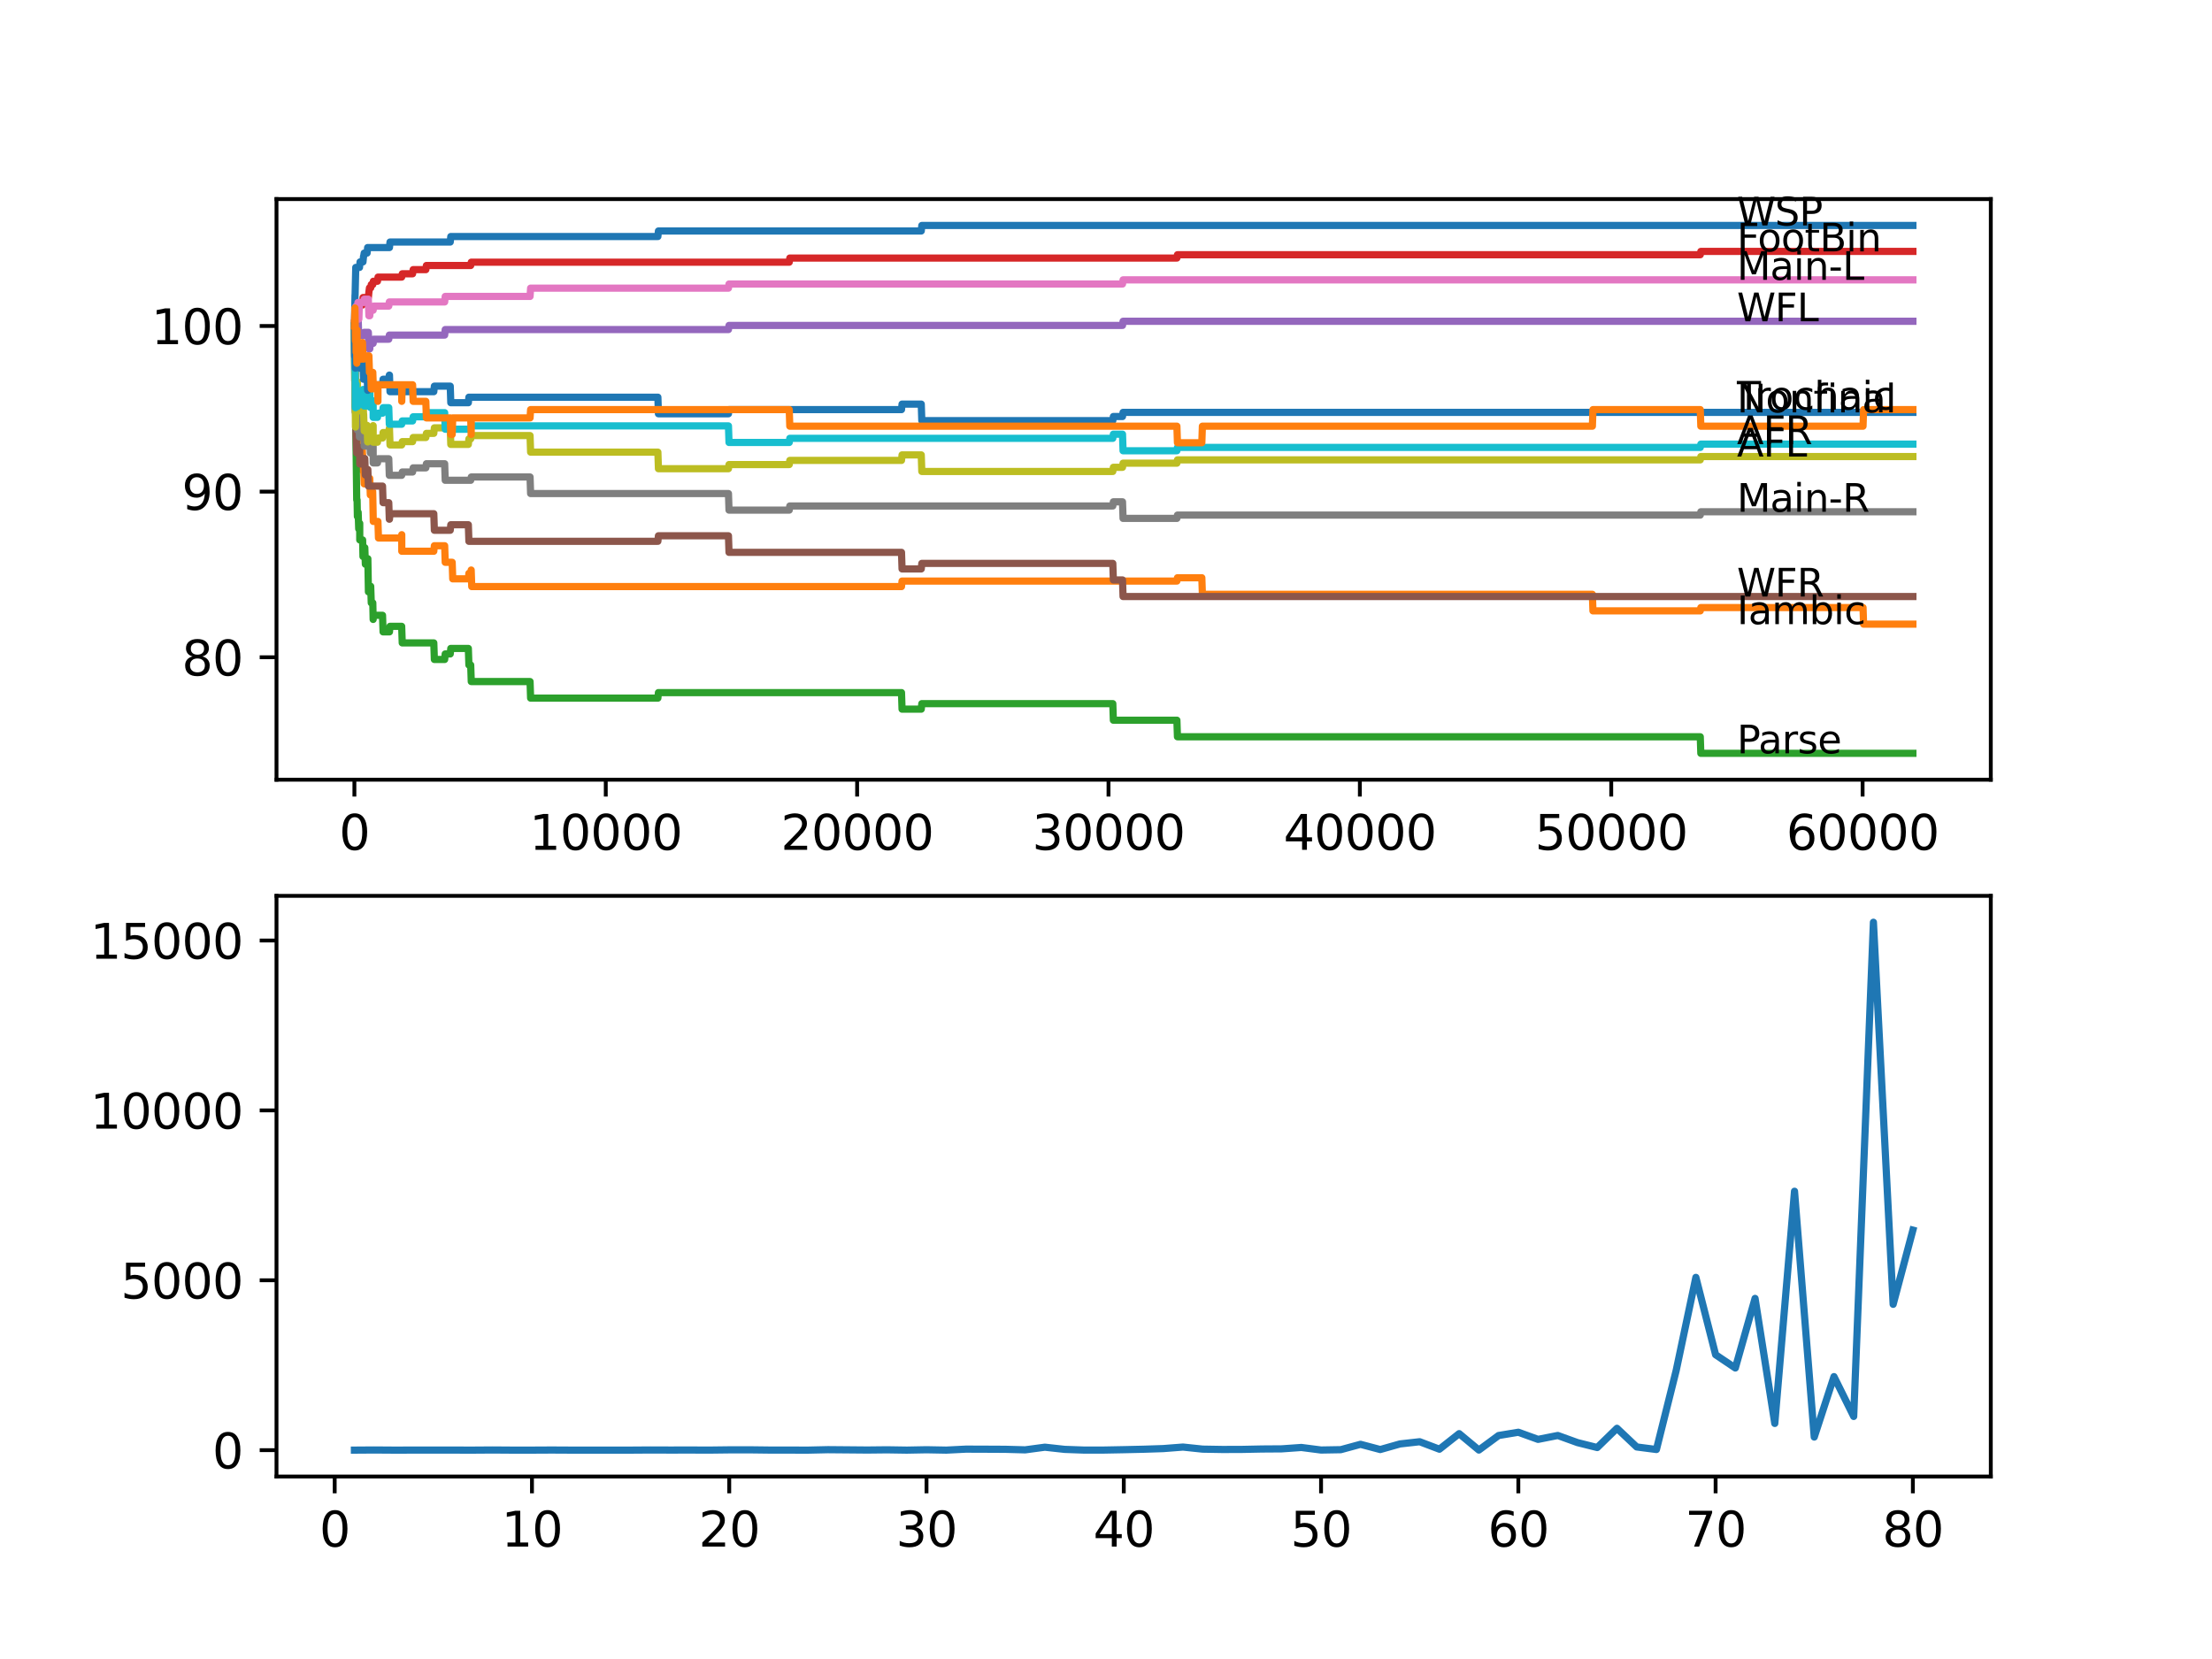 <?xml version="1.0" encoding="utf-8" standalone="no"?>
<!DOCTYPE svg PUBLIC "-//W3C//DTD SVG 1.1//EN"
  "http://www.w3.org/Graphics/SVG/1.1/DTD/svg11.dtd">
<svg xmlns:xlink="http://www.w3.org/1999/xlink" width="460.8pt" height="345.6pt" viewBox="0 0 460.8 345.6" xmlns="http://www.w3.org/2000/svg" version="1.1">
 <defs>
  <style type="text/css">*{stroke-linejoin: round; stroke-linecap: butt}</style>
 </defs>
 <g id="figure_1">
  <g id="patch_1">
   <path d="M 0 345.6 
L 460.8 345.6 
L 460.8 0 
L 0 0 
z
" style="fill: #ffffff"/>
  </g>
  <g id="axes_1">
   <g id="patch_2">
    <path d="M 57.6 162.432 
L 414.72 162.432 
L 414.72 41.472 
L 57.6 41.472 
z
" style="fill: #ffffff"/>
   </g>
   <g id="matplotlib.axis_1">
    <g id="xtick_1">
     <g id="line2d_1">
      <defs>
       <path id="ma848c67a38" d="M 0 0 
L 0 3.5 
" style="stroke: #000000; stroke-width: 0.8"/>
      </defs>
      <g>
       <use xlink:href="#ma848c67a38" x="73.827" y="162.432" style="stroke: #000000; stroke-width: 0.8"/>
      </g>
     </g>
     <g id="text_1">
      <!-- 0 -->
      <g transform="translate(70.646 177.03)scale(0.1 -0.1)">
       <defs>
        <path id="DejaVuSans-30" d="M 2034 4250 
Q 1547 4250 1301 3770 
Q 1056 3291 1056 2328 
Q 1056 1369 1301 889 
Q 1547 409 2034 409 
Q 2525 409 2770 889 
Q 3016 1369 3016 2328 
Q 3016 3291 2770 3770 
Q 2525 4250 2034 4250 
z
M 2034 4750 
Q 2819 4750 3233 4129 
Q 3647 3509 3647 2328 
Q 3647 1150 3233 529 
Q 2819 -91 2034 -91 
Q 1250 -91 836 529 
Q 422 1150 422 2328 
Q 422 3509 836 4129 
Q 1250 4750 2034 4750 
z
" transform="scale(0.016)"/>
       </defs>
       <use xlink:href="#DejaVuSans-30"/>
      </g>
     </g>
    </g>
    <g id="xtick_2">
     <g id="line2d_2">
      <g>
       <use xlink:href="#ma848c67a38" x="126.192" y="162.432" style="stroke: #000000; stroke-width: 0.8"/>
      </g>
     </g>
     <g id="text_2">
      <!-- 10000 -->
      <g transform="translate(110.286 177.03)scale(0.1 -0.1)">
       <defs>
        <path id="DejaVuSans-31" d="M 794 531 
L 1825 531 
L 1825 4091 
L 703 3866 
L 703 4441 
L 1819 4666 
L 2450 4666 
L 2450 531 
L 3481 531 
L 3481 0 
L 794 0 
L 794 531 
z
" transform="scale(0.016)"/>
       </defs>
       <use xlink:href="#DejaVuSans-31"/>
       <use xlink:href="#DejaVuSans-30" x="63.623"/>
       <use xlink:href="#DejaVuSans-30" x="127.246"/>
       <use xlink:href="#DejaVuSans-30" x="190.869"/>
       <use xlink:href="#DejaVuSans-30" x="254.492"/>
      </g>
     </g>
    </g>
    <g id="xtick_3">
     <g id="line2d_3">
      <g>
       <use xlink:href="#ma848c67a38" x="178.556" y="162.432" style="stroke: #000000; stroke-width: 0.8"/>
      </g>
     </g>
     <g id="text_3">
      <!-- 20000 -->
      <g transform="translate(162.65 177.03)scale(0.1 -0.1)">
       <defs>
        <path id="DejaVuSans-32" d="M 1228 531 
L 3431 531 
L 3431 0 
L 469 0 
L 469 531 
Q 828 903 1448 1529 
Q 2069 2156 2228 2338 
Q 2531 2678 2651 2914 
Q 2772 3150 2772 3378 
Q 2772 3750 2511 3984 
Q 2250 4219 1831 4219 
Q 1534 4219 1204 4116 
Q 875 4013 500 3803 
L 500 4441 
Q 881 4594 1212 4672 
Q 1544 4750 1819 4750 
Q 2544 4750 2975 4387 
Q 3406 4025 3406 3419 
Q 3406 3131 3298 2873 
Q 3191 2616 2906 2266 
Q 2828 2175 2409 1742 
Q 1991 1309 1228 531 
z
" transform="scale(0.016)"/>
       </defs>
       <use xlink:href="#DejaVuSans-32"/>
       <use xlink:href="#DejaVuSans-30" x="63.623"/>
       <use xlink:href="#DejaVuSans-30" x="127.246"/>
       <use xlink:href="#DejaVuSans-30" x="190.869"/>
       <use xlink:href="#DejaVuSans-30" x="254.492"/>
      </g>
     </g>
    </g>
    <g id="xtick_4">
     <g id="line2d_4">
      <g>
       <use xlink:href="#ma848c67a38" x="230.921" y="162.432" style="stroke: #000000; stroke-width: 0.8"/>
      </g>
     </g>
     <g id="text_4">
      <!-- 30000 -->
      <g transform="translate(215.015 177.03)scale(0.1 -0.1)">
       <defs>
        <path id="DejaVuSans-33" d="M 2597 2516 
Q 3050 2419 3304 2112 
Q 3559 1806 3559 1356 
Q 3559 666 3084 287 
Q 2609 -91 1734 -91 
Q 1441 -91 1130 -33 
Q 819 25 488 141 
L 488 750 
Q 750 597 1062 519 
Q 1375 441 1716 441 
Q 2309 441 2620 675 
Q 2931 909 2931 1356 
Q 2931 1769 2642 2001 
Q 2353 2234 1838 2234 
L 1294 2234 
L 1294 2753 
L 1863 2753 
Q 2328 2753 2575 2939 
Q 2822 3125 2822 3475 
Q 2822 3834 2567 4026 
Q 2313 4219 1838 4219 
Q 1578 4219 1281 4162 
Q 984 4106 628 3988 
L 628 4550 
Q 988 4650 1302 4700 
Q 1616 4750 1894 4750 
Q 2613 4750 3031 4423 
Q 3450 4097 3450 3541 
Q 3450 3153 3228 2886 
Q 3006 2619 2597 2516 
z
" transform="scale(0.016)"/>
       </defs>
       <use xlink:href="#DejaVuSans-33"/>
       <use xlink:href="#DejaVuSans-30" x="63.623"/>
       <use xlink:href="#DejaVuSans-30" x="127.246"/>
       <use xlink:href="#DejaVuSans-30" x="190.869"/>
       <use xlink:href="#DejaVuSans-30" x="254.492"/>
      </g>
     </g>
    </g>
    <g id="xtick_5">
     <g id="line2d_5">
      <g>
       <use xlink:href="#ma848c67a38" x="283.285" y="162.432" style="stroke: #000000; stroke-width: 0.8"/>
      </g>
     </g>
     <g id="text_5">
      <!-- 40000 -->
      <g transform="translate(267.379 177.03)scale(0.1 -0.1)">
       <defs>
        <path id="DejaVuSans-34" d="M 2419 4116 
L 825 1625 
L 2419 1625 
L 2419 4116 
z
M 2253 4666 
L 3047 4666 
L 3047 1625 
L 3713 1625 
L 3713 1100 
L 3047 1100 
L 3047 0 
L 2419 0 
L 2419 1100 
L 313 1100 
L 313 1709 
L 2253 4666 
z
" transform="scale(0.016)"/>
       </defs>
       <use xlink:href="#DejaVuSans-34"/>
       <use xlink:href="#DejaVuSans-30" x="63.623"/>
       <use xlink:href="#DejaVuSans-30" x="127.246"/>
       <use xlink:href="#DejaVuSans-30" x="190.869"/>
       <use xlink:href="#DejaVuSans-30" x="254.492"/>
      </g>
     </g>
    </g>
    <g id="xtick_6">
     <g id="line2d_6">
      <g>
       <use xlink:href="#ma848c67a38" x="335.65" y="162.432" style="stroke: #000000; stroke-width: 0.8"/>
      </g>
     </g>
     <g id="text_6">
      <!-- 50000 -->
      <g transform="translate(319.744 177.03)scale(0.1 -0.1)">
       <defs>
        <path id="DejaVuSans-35" d="M 691 4666 
L 3169 4666 
L 3169 4134 
L 1269 4134 
L 1269 2991 
Q 1406 3038 1543 3061 
Q 1681 3084 1819 3084 
Q 2600 3084 3056 2656 
Q 3513 2228 3513 1497 
Q 3513 744 3044 326 
Q 2575 -91 1722 -91 
Q 1428 -91 1123 -41 
Q 819 9 494 109 
L 494 744 
Q 775 591 1075 516 
Q 1375 441 1709 441 
Q 2250 441 2565 725 
Q 2881 1009 2881 1497 
Q 2881 1984 2565 2268 
Q 2250 2553 1709 2553 
Q 1456 2553 1204 2497 
Q 953 2441 691 2322 
L 691 4666 
z
" transform="scale(0.016)"/>
       </defs>
       <use xlink:href="#DejaVuSans-35"/>
       <use xlink:href="#DejaVuSans-30" x="63.623"/>
       <use xlink:href="#DejaVuSans-30" x="127.246"/>
       <use xlink:href="#DejaVuSans-30" x="190.869"/>
       <use xlink:href="#DejaVuSans-30" x="254.492"/>
      </g>
     </g>
    </g>
    <g id="xtick_7">
     <g id="line2d_7">
      <g>
       <use xlink:href="#ma848c67a38" x="388.014" y="162.432" style="stroke: #000000; stroke-width: 0.8"/>
      </g>
     </g>
     <g id="text_7">
      <!-- 60000 -->
      <g transform="translate(372.108 177.03)scale(0.1 -0.1)">
       <defs>
        <path id="DejaVuSans-36" d="M 2113 2584 
Q 1688 2584 1439 2293 
Q 1191 2003 1191 1497 
Q 1191 994 1439 701 
Q 1688 409 2113 409 
Q 2538 409 2786 701 
Q 3034 994 3034 1497 
Q 3034 2003 2786 2293 
Q 2538 2584 2113 2584 
z
M 3366 4563 
L 3366 3988 
Q 3128 4100 2886 4159 
Q 2644 4219 2406 4219 
Q 1781 4219 1451 3797 
Q 1122 3375 1075 2522 
Q 1259 2794 1537 2939 
Q 1816 3084 2150 3084 
Q 2853 3084 3261 2657 
Q 3669 2231 3669 1497 
Q 3669 778 3244 343 
Q 2819 -91 2113 -91 
Q 1303 -91 875 529 
Q 447 1150 447 2328 
Q 447 3434 972 4092 
Q 1497 4750 2381 4750 
Q 2619 4750 2861 4703 
Q 3103 4656 3366 4563 
z
" transform="scale(0.016)"/>
       </defs>
       <use xlink:href="#DejaVuSans-36"/>
       <use xlink:href="#DejaVuSans-30" x="63.623"/>
       <use xlink:href="#DejaVuSans-30" x="127.246"/>
       <use xlink:href="#DejaVuSans-30" x="190.869"/>
       <use xlink:href="#DejaVuSans-30" x="254.492"/>
      </g>
     </g>
    </g>
   </g>
   <g id="matplotlib.axis_2">
    <g id="ytick_1">
     <g id="line2d_8">
      <defs>
       <path id="maa652409ca" d="M 0 0 
L -3.5 0 
" style="stroke: #000000; stroke-width: 0.8"/>
      </defs>
      <g>
       <use xlink:href="#maa652409ca" x="57.6" y="136.92" style="stroke: #000000; stroke-width: 0.8"/>
      </g>
     </g>
     <g id="text_8">
      <!-- 80 -->
      <g transform="translate(37.875 140.719)scale(0.1 -0.1)">
       <defs>
        <path id="DejaVuSans-38" d="M 2034 2216 
Q 1584 2216 1326 1975 
Q 1069 1734 1069 1313 
Q 1069 891 1326 650 
Q 1584 409 2034 409 
Q 2484 409 2743 651 
Q 3003 894 3003 1313 
Q 3003 1734 2745 1975 
Q 2488 2216 2034 2216 
z
M 1403 2484 
Q 997 2584 770 2862 
Q 544 3141 544 3541 
Q 544 4100 942 4425 
Q 1341 4750 2034 4750 
Q 2731 4750 3128 4425 
Q 3525 4100 3525 3541 
Q 3525 3141 3298 2862 
Q 3072 2584 2669 2484 
Q 3125 2378 3379 2068 
Q 3634 1759 3634 1313 
Q 3634 634 3220 271 
Q 2806 -91 2034 -91 
Q 1263 -91 848 271 
Q 434 634 434 1313 
Q 434 1759 690 2068 
Q 947 2378 1403 2484 
z
M 1172 3481 
Q 1172 3119 1398 2916 
Q 1625 2713 2034 2713 
Q 2441 2713 2670 2916 
Q 2900 3119 2900 3481 
Q 2900 3844 2670 4047 
Q 2441 4250 2034 4250 
Q 1625 4250 1398 4047 
Q 1172 3844 1172 3481 
z
" transform="scale(0.016)"/>
       </defs>
       <use xlink:href="#DejaVuSans-38"/>
       <use xlink:href="#DejaVuSans-30" x="63.623"/>
      </g>
     </g>
    </g>
    <g id="ytick_2">
     <g id="line2d_9">
      <g>
       <use xlink:href="#maa652409ca" x="57.6" y="102.412" style="stroke: #000000; stroke-width: 0.8"/>
      </g>
     </g>
     <g id="text_9">
      <!-- 90 -->
      <g transform="translate(37.875 106.211)scale(0.1 -0.1)">
       <defs>
        <path id="DejaVuSans-39" d="M 703 97 
L 703 672 
Q 941 559 1184 500 
Q 1428 441 1663 441 
Q 2288 441 2617 861 
Q 2947 1281 2994 2138 
Q 2813 1869 2534 1725 
Q 2256 1581 1919 1581 
Q 1219 1581 811 2004 
Q 403 2428 403 3163 
Q 403 3881 828 4315 
Q 1253 4750 1959 4750 
Q 2769 4750 3195 4129 
Q 3622 3509 3622 2328 
Q 3622 1225 3098 567 
Q 2575 -91 1691 -91 
Q 1453 -91 1209 -44 
Q 966 3 703 97 
z
M 1959 2075 
Q 2384 2075 2632 2365 
Q 2881 2656 2881 3163 
Q 2881 3666 2632 3958 
Q 2384 4250 1959 4250 
Q 1534 4250 1286 3958 
Q 1038 3666 1038 3163 
Q 1038 2656 1286 2365 
Q 1534 2075 1959 2075 
z
" transform="scale(0.016)"/>
       </defs>
       <use xlink:href="#DejaVuSans-39"/>
       <use xlink:href="#DejaVuSans-30" x="63.623"/>
      </g>
     </g>
    </g>
    <g id="ytick_3">
     <g id="line2d_10">
      <g>
       <use xlink:href="#maa652409ca" x="57.6" y="67.905" style="stroke: #000000; stroke-width: 0.8"/>
      </g>
     </g>
     <g id="text_10">
      <!-- 100 -->
      <g transform="translate(31.512 71.704)scale(0.1 -0.1)">
       <use xlink:href="#DejaVuSans-31"/>
       <use xlink:href="#DejaVuSans-30" x="63.623"/>
       <use xlink:href="#DejaVuSans-30" x="127.246"/>
      </g>
     </g>
    </g>
   </g>
   <g id="line2d_11">
    <path d="M 73.833 67.905 
L 73.958 61.463 
L 73.974 61.463 
L 74.11 55.712 
L 74.89 55.712 
L 75.006 54.562 
L 75.613 54.562 
L 75.728 53.412 
L 75.755 53.412 
L 75.87 52.721 
L 76.472 52.721 
L 76.587 51.571 
L 81.132 51.571 
L 81.248 50.421 
L 93.794 50.421 
L 93.909 49.271 
L 137.047 49.271 
L 137.162 48.12 
L 191.915 48.12 
L 192.03 46.97 
L 398.487 46.97 
L 398.487 46.97 
" clip-path="url(#p592d566e46)" style="fill: none; stroke: #1f77b4; stroke-width: 1.5; stroke-linecap: square"/>
   </g>
   <g id="line2d_12">
    <path d="M 73.833 67.905 
L 73.869 67.905 
L 73.901 67.33 
L 73.906 70.78 
L 73.937 69.63 
L 74.047 81.017 
L 74.063 79.867 
L 74.189 79.867 
L 74.262 83.318 
L 74.304 82.628 
L 74.33 82.628 
L 74.456 92.29 
L 74.938 92.29 
L 75.053 91.14 
L 75.393 91.14 
L 75.508 94.59 
L 75.524 94.59 
L 75.54 98.041 
L 75.639 97.351 
L 75.755 97.351 
L 75.87 100.802 
L 75.995 100.802 
L 76.111 99.652 
L 77.027 99.652 
L 77.142 103.102 
L 77.226 103.102 
L 77.341 102.412 
L 77.64 102.412 
L 77.76 108.623 
L 78.729 108.623 
L 78.844 112.074 
L 83.677 112.074 
L 83.693 111.384 
L 83.698 114.835 
L 83.766 114.835 
L 90.369 114.835 
L 90.485 113.685 
L 92.632 113.685 
L 92.747 117.135 
L 94.197 117.135 
L 94.312 120.586 
L 97.564 120.586 
L 97.68 119.436 
L 98.057 119.436 
L 98.156 118.746 
L 98.271 122.196 
L 187.799 122.196 
L 187.914 121.046 
L 245.169 121.046 
L 245.285 120.356 
L 250.364 120.356 
L 250.479 123.807 
L 331.723 123.807 
L 331.838 127.257 
L 354.197 127.257 
L 354.313 126.567 
L 388.103 126.567 
L 388.219 130.018 
L 398.487 130.018 
L 398.487 130.018 
" clip-path="url(#p592d566e46)" style="fill: none; stroke: #ff7f0e; stroke-width: 1.5; stroke-linecap: square"/>
   </g>
   <g id="line2d_13">
    <path d="M 73.833 67.905 
L 73.864 67.905 
L 73.869 66.754 
L 73.911 79.407 
L 73.922 79.407 
L 73.932 79.407 
L 73.937 77.682 
L 73.948 84.583 
L 74.037 79.982 
L 74.047 79.982 
L 74.178 93.785 
L 74.184 93.785 
L 74.309 104.137 
L 74.388 104.137 
L 74.451 107.588 
L 74.498 106.726 
L 74.613 106.726 
L 74.728 110.176 
L 74.89 110.176 
L 74.938 109.026 
L 74.943 112.477 
L 74.99 112.477 
L 75.54 112.477 
L 75.613 115.928 
L 75.65 114.777 
L 75.755 114.777 
L 75.87 114.087 
L 75.995 114.087 
L 76.111 117.538 
L 76.472 117.538 
L 76.587 116.388 
L 76.629 116.388 
L 76.749 123.289 
L 77.027 123.289 
L 77.142 122.139 
L 77.226 122.139 
L 77.341 125.59 
L 77.661 125.59 
L 77.734 129.04 
L 77.771 128.178 
L 79.687 128.178 
L 79.802 131.628 
L 81.132 131.628 
L 81.248 130.478 
L 83.677 130.478 
L 83.792 133.929 
L 90.369 133.929 
L 90.485 137.38 
L 92.632 137.38 
L 92.747 136.229 
L 93.794 136.229 
L 93.909 135.079 
L 97.564 135.079 
L 97.68 138.53 
L 98.057 138.53 
L 98.172 141.981 
L 110.42 141.981 
L 110.535 145.431 
L 137.047 145.431 
L 137.162 144.281 
L 187.799 144.281 
L 187.914 147.732 
L 191.915 147.732 
L 192.03 146.582 
L 231.816 146.582 
L 231.932 150.032 
L 245.169 150.032 
L 245.285 153.483 
L 354.197 153.483 
L 354.313 156.934 
L 398.487 156.934 
L 398.487 156.934 
" clip-path="url(#p592d566e46)" style="fill: none; stroke: #2ca02c; stroke-width: 1.5; stroke-linecap: square"/>
   </g>
   <g id="line2d_14">
    <path d="M 73.833 67.905 
L 73.869 67.905 
L 74 65.202 
L 74.157 65.202 
L 74.184 64.339 
L 74.189 67.79 
L 74.252 67.79 
L 74.262 67.79 
L 74.383 66.237 
L 74.388 66.237 
L 74.508 64.684 
L 74.613 64.684 
L 74.728 63.534 
L 75.514 63.534 
L 75.634 61.981 
L 76.734 61.981 
L 76.849 60.831 
L 76.964 59.968 
L 77.226 59.968 
L 77.341 59.278 
L 77.661 59.278 
L 77.776 58.588 
L 78.635 58.588 
L 78.75 57.725 
L 83.677 57.725 
L 83.792 57.035 
L 85.95 57.035 
L 86.065 56.172 
L 88.709 56.172 
L 88.825 55.309 
L 98.057 55.309 
L 98.172 54.619 
L 164.413 54.619 
L 164.528 53.757 
L 245.169 53.757 
L 245.285 53.066 
L 354.197 53.066 
L 354.313 52.376 
L 398.487 52.376 
L 398.487 52.376 
" clip-path="url(#p592d566e46)" style="fill: none; stroke: #d62728; stroke-width: 1.5; stroke-linecap: square"/>
   </g>
   <g id="line2d_15">
    <path d="M 73.833 67.905 
L 73.985 67.905 
L 74.1 67.33 
L 74.451 67.33 
L 74.566 66.467 
L 74.613 66.467 
L 74.728 69.918 
L 75.755 69.918 
L 75.87 69.227 
L 76.734 69.227 
L 76.849 72.678 
L 77.027 72.678 
L 77.142 71.528 
L 77.734 71.528 
L 77.849 70.665 
L 80.986 70.665 
L 81.101 69.803 
L 92.632 69.803 
L 92.747 68.652 
L 151.751 68.652 
L 151.866 67.79 
L 233.838 67.79 
L 233.953 66.927 
L 398.487 66.927 
L 398.487 66.927 
" clip-path="url(#p592d566e46)" style="fill: none; stroke: #9467bd; stroke-width: 1.5; stroke-linecap: square"/>
   </g>
   <g id="line2d_16">
    <path d="M 73.833 67.905 
L 73.864 67.905 
L 73.869 66.754 
L 73.911 79.407 
L 73.922 79.407 
L 73.937 79.407 
L 74.026 85.158 
L 74.053 84.008 
L 74.058 84.008 
L 74.178 90.91 
L 74.189 90.91 
L 74.304 94.36 
L 74.89 94.36 
L 74.938 93.21 
L 74.943 96.661 
L 74.99 96.661 
L 75.613 96.661 
L 75.728 95.511 
L 75.995 95.511 
L 76.111 98.961 
L 76.472 98.961 
L 76.587 97.811 
L 76.629 97.811 
L 76.744 101.262 
L 79.687 101.262 
L 79.802 104.713 
L 80.986 104.713 
L 81.101 108.163 
L 81.132 108.163 
L 81.248 107.013 
L 90.369 107.013 
L 90.485 110.464 
L 93.794 110.464 
L 93.909 109.314 
L 97.564 109.314 
L 97.68 112.764 
L 137.047 112.764 
L 137.162 111.614 
L 151.751 111.614 
L 151.866 115.065 
L 187.799 115.065 
L 187.914 118.516 
L 191.915 118.516 
L 192.03 117.365 
L 231.816 117.365 
L 231.932 120.816 
L 233.838 120.816 
L 233.953 124.267 
L 398.487 124.267 
L 398.487 124.267 
" clip-path="url(#p592d566e46)" style="fill: none; stroke: #8c564b; stroke-width: 1.5; stroke-linecap: square"/>
   </g>
   <g id="line2d_17">
    <path d="M 73.833 67.905 
L 73.838 67.905 
L 73.953 64.454 
L 73.985 64.454 
L 74.1 63.879 
L 74.451 63.879 
L 74.566 63.016 
L 74.613 63.016 
L 74.728 66.467 
L 74.76 66.467 
L 74.875 63.016 
L 75.755 63.016 
L 75.87 62.326 
L 76.734 62.326 
L 76.849 65.777 
L 77.027 65.777 
L 77.142 64.626 
L 77.734 64.626 
L 77.849 63.764 
L 80.986 63.764 
L 81.101 62.901 
L 92.632 62.901 
L 92.747 61.751 
L 110.42 61.751 
L 110.535 60.025 
L 151.751 60.025 
L 151.866 59.163 
L 233.838 59.163 
L 233.953 58.3 
L 398.487 58.3 
L 398.487 58.3 
" clip-path="url(#p592d566e46)" style="fill: none; stroke: #e377c2; stroke-width: 1.5; stroke-linecap: square"/>
   </g>
   <g id="line2d_18">
    <path d="M 73.833 67.905 
L 73.943 80.442 
L 73.958 79.752 
L 73.964 79.752 
L 73.979 78.89 
L 73.99 85.791 
L 74.037 85.791 
L 74.157 85.791 
L 74.184 84.928 
L 74.189 88.379 
L 74.252 88.379 
L 74.262 88.379 
L 74.383 86.826 
L 74.388 86.826 
L 74.451 86.136 
L 74.456 89.587 
L 74.482 88.724 
L 74.613 88.724 
L 74.728 87.574 
L 74.76 87.574 
L 74.875 91.025 
L 75.514 91.025 
L 75.634 89.472 
L 75.755 89.472 
L 75.87 92.923 
L 76.734 92.923 
L 76.849 91.772 
L 76.964 90.91 
L 77.027 90.91 
L 77.142 94.36 
L 77.226 94.36 
L 77.341 93.67 
L 77.661 93.67 
L 77.734 92.98 
L 77.739 96.431 
L 77.75 96.431 
L 78.635 96.431 
L 78.75 95.568 
L 80.986 95.568 
L 81.101 99.019 
L 83.677 99.019 
L 83.792 98.329 
L 85.95 98.329 
L 86.065 97.466 
L 88.709 97.466 
L 88.825 96.603 
L 92.632 96.603 
L 92.747 100.054 
L 98.057 100.054 
L 98.172 99.364 
L 110.42 99.364 
L 110.535 102.815 
L 151.751 102.815 
L 151.866 106.265 
L 164.413 106.265 
L 164.528 105.403 
L 231.816 105.403 
L 231.932 104.54 
L 233.838 104.54 
L 233.953 107.991 
L 245.169 107.991 
L 245.285 107.301 
L 354.197 107.301 
L 354.313 106.611 
L 398.487 106.611 
L 398.487 106.611 
" clip-path="url(#p592d566e46)" style="fill: none; stroke: #7f7f7f; stroke-width: 1.5; stroke-linecap: square"/>
   </g>
   <g id="line2d_19">
    <path d="M 73.833 67.905 
L 73.937 78.142 
L 73.953 76.589 
L 73.964 76.589 
L 73.974 75.726 
L 74.016 85.503 
L 74.026 85.503 
L 74.047 88.954 
L 74.11 84.928 
L 74.136 84.928 
L 74.157 84.928 
L 74.288 81.075 
L 74.309 81.075 
L 74.43 79.522 
L 74.451 79.522 
L 74.456 82.973 
L 74.561 82.11 
L 74.89 82.11 
L 74.938 85.561 
L 75 84.411 
L 75.514 84.411 
L 75.613 82.858 
L 75.728 86.309 
L 75.755 86.309 
L 75.87 89.759 
L 75.995 89.759 
L 76.111 88.609 
L 76.472 88.609 
L 76.587 92.06 
L 76.629 92.06 
L 76.744 90.91 
L 76.849 90.91 
L 76.964 90.047 
L 77.226 90.047 
L 77.341 89.357 
L 77.661 89.357 
L 77.734 88.667 
L 77.739 92.117 
L 77.75 92.117 
L 78.635 92.117 
L 78.75 91.255 
L 79.687 91.255 
L 79.802 90.104 
L 80.986 90.104 
L 81.101 89.242 
L 81.132 89.242 
L 81.248 92.693 
L 83.677 92.693 
L 83.792 92.002 
L 85.95 92.002 
L 86.065 91.14 
L 88.709 91.14 
L 88.825 90.277 
L 90.369 90.277 
L 90.485 89.127 
L 93.794 89.127 
L 93.909 92.577 
L 97.564 92.577 
L 97.68 91.427 
L 98.057 91.427 
L 98.172 90.737 
L 110.42 90.737 
L 110.535 94.188 
L 137.047 94.188 
L 137.162 97.639 
L 151.751 97.639 
L 151.866 96.776 
L 164.413 96.776 
L 164.528 95.913 
L 187.799 95.913 
L 187.914 94.763 
L 191.915 94.763 
L 192.03 98.214 
L 231.816 98.214 
L 231.932 97.351 
L 233.838 97.351 
L 233.953 96.488 
L 245.169 96.488 
L 245.285 95.798 
L 354.197 95.798 
L 354.313 95.108 
L 398.487 95.108 
L 398.487 95.108 
" clip-path="url(#p592d566e46)" style="fill: none; stroke: #bcbd22; stroke-width: 1.5; stroke-linecap: square"/>
   </g>
   <g id="line2d_20">
    <path d="M 73.833 67.905 
L 73.937 76.992 
L 73.953 75.439 
L 73.964 75.439 
L 73.979 74.576 
L 74.016 84.928 
L 74.047 84.928 
L 74.178 80.04 
L 74.184 80.04 
L 74.262 83.491 
L 74.299 82.8 
L 74.309 82.8 
L 74.43 81.248 
L 74.451 81.248 
L 74.456 84.698 
L 74.561 83.836 
L 74.613 83.836 
L 74.728 82.685 
L 75.514 82.685 
L 75.634 81.133 
L 75.755 81.133 
L 75.87 84.583 
L 76.629 84.583 
L 76.749 82.283 
L 76.849 82.283 
L 76.964 81.42 
L 77.027 81.42 
L 77.142 84.871 
L 77.226 84.871 
L 77.341 84.181 
L 77.661 84.181 
L 77.734 83.491 
L 77.739 86.941 
L 77.75 86.941 
L 78.635 86.941 
L 78.75 86.079 
L 79.687 86.079 
L 79.802 84.928 
L 80.986 84.928 
L 81.101 88.379 
L 83.677 88.379 
L 83.792 87.689 
L 85.95 87.689 
L 86.065 86.826 
L 88.709 86.826 
L 88.825 85.964 
L 92.632 85.964 
L 92.747 89.414 
L 98.057 89.414 
L 98.172 88.724 
L 151.751 88.724 
L 151.866 92.175 
L 164.413 92.175 
L 164.528 91.312 
L 231.816 91.312 
L 231.932 90.45 
L 233.838 90.45 
L 233.953 93.9 
L 245.169 93.9 
L 245.285 93.21 
L 354.197 93.21 
L 354.313 92.52 
L 398.487 92.52 
L 398.487 92.52 
" clip-path="url(#p592d566e46)" style="fill: none; stroke: #17becf; stroke-width: 1.5; stroke-linecap: square"/>
   </g>
   <g id="line2d_21">
    <path d="M 73.833 67.905 
L 73.864 67.905 
L 73.89 74.231 
L 73.979 73.828 
L 73.985 73.828 
L 74.026 73.253 
L 74.032 76.704 
L 74.079 75.554 
L 74.173 75.554 
L 74.294 73.253 
L 74.89 73.253 
L 74.938 76.704 
L 75 75.554 
L 75.613 75.554 
L 75.728 79.005 
L 75.995 79.005 
L 76.111 77.854 
L 76.472 77.854 
L 76.587 81.305 
L 76.629 81.305 
L 76.744 80.155 
L 79.687 80.155 
L 79.802 79.005 
L 80.986 79.005 
L 81.101 78.142 
L 81.132 78.142 
L 81.248 81.593 
L 90.369 81.593 
L 90.485 80.442 
L 93.794 80.442 
L 93.909 83.893 
L 97.564 83.893 
L 97.68 82.743 
L 137.047 82.743 
L 137.162 86.194 
L 151.751 86.194 
L 151.866 85.331 
L 187.799 85.331 
L 187.914 84.181 
L 191.915 84.181 
L 192.03 87.631 
L 231.816 87.631 
L 231.932 86.769 
L 233.838 86.769 
L 233.953 85.906 
L 398.487 85.906 
L 398.487 85.906 
" clip-path="url(#p592d566e46)" style="fill: none; stroke: #1f77b4; stroke-width: 1.5; stroke-linecap: square"/>
   </g>
   <g id="line2d_22">
    <path d="M 73.833 67.905 
L 73.943 64.166 
L 74.058 71.068 
L 74.157 69.918 
L 74.184 73.368 
L 74.194 68.767 
L 74.267 72.218 
L 74.309 72.218 
L 74.33 75.669 
L 74.388 68.767 
L 74.419 72.218 
L 74.451 72.218 
L 74.456 71.355 
L 74.461 74.806 
L 74.545 74.806 
L 75.393 74.806 
L 75.508 71.355 
L 75.514 71.355 
L 75.629 74.806 
L 75.755 74.806 
L 75.87 74.116 
L 76.849 74.116 
L 76.964 77.567 
L 77.226 77.567 
L 77.341 81.017 
L 77.64 81.017 
L 77.661 77.567 
L 77.75 80.155 
L 78.635 80.155 
L 78.729 83.606 
L 78.745 80.155 
L 83.677 80.155 
L 83.693 83.606 
L 83.787 80.155 
L 85.95 80.155 
L 86.065 83.606 
L 88.709 83.606 
L 88.825 87.056 
L 93.794 87.056 
L 93.909 90.507 
L 94.197 90.507 
L 94.312 87.056 
L 98.057 87.056 
L 98.156 90.507 
L 98.167 87.056 
L 110.42 87.056 
L 110.535 85.331 
L 164.413 85.331 
L 164.528 88.782 
L 245.169 88.782 
L 245.285 92.232 
L 250.364 92.232 
L 250.479 88.782 
L 331.723 88.782 
L 331.838 85.331 
L 354.197 85.331 
L 354.313 88.782 
L 388.103 88.782 
L 388.219 85.331 
L 398.487 85.331 
L 398.487 85.331 
" clip-path="url(#p592d566e46)" style="fill: none; stroke: #ff7f0e; stroke-width: 1.5; stroke-linecap: square"/>
   </g>
   <g id="patch_3">
    <path d="M 57.6 162.432 
L 57.6 41.472 
" style="fill: none; stroke: #000000; stroke-width: 0.8; stroke-linejoin: miter; stroke-linecap: square"/>
   </g>
   <g id="patch_4">
    <path d="M 414.72 162.432 
L 414.72 41.472 
" style="fill: none; stroke: #000000; stroke-width: 0.8; stroke-linejoin: miter; stroke-linecap: square"/>
   </g>
   <g id="patch_5">
    <path d="M 57.6 162.432 
L 414.72 162.432 
" style="fill: none; stroke: #000000; stroke-width: 0.8; stroke-linejoin: miter; stroke-linecap: square"/>
   </g>
   <g id="patch_6">
    <path d="M 57.6 41.472 
L 414.72 41.472 
" style="fill: none; stroke: #000000; stroke-width: 0.8; stroke-linejoin: miter; stroke-linecap: square"/>
   </g>
   <g id="text_11">
    <!-- WSP -->
    <g transform="translate(361.832 46.97)scale(0.08 -0.08)">
     <defs>
      <path id="DejaVuSans-57" d="M 213 4666 
L 850 4666 
L 1831 722 
L 2809 4666 
L 3519 4666 
L 4500 722 
L 5478 4666 
L 6119 4666 
L 4947 0 
L 4153 0 
L 3169 4050 
L 2175 0 
L 1381 0 
L 213 4666 
z
" transform="scale(0.016)"/>
      <path id="DejaVuSans-53" d="M 3425 4513 
L 3425 3897 
Q 3066 4069 2747 4153 
Q 2428 4238 2131 4238 
Q 1616 4238 1336 4038 
Q 1056 3838 1056 3469 
Q 1056 3159 1242 3001 
Q 1428 2844 1947 2747 
L 2328 2669 
Q 3034 2534 3370 2195 
Q 3706 1856 3706 1288 
Q 3706 609 3251 259 
Q 2797 -91 1919 -91 
Q 1588 -91 1214 -16 
Q 841 59 441 206 
L 441 856 
Q 825 641 1194 531 
Q 1563 422 1919 422 
Q 2459 422 2753 634 
Q 3047 847 3047 1241 
Q 3047 1584 2836 1778 
Q 2625 1972 2144 2069 
L 1759 2144 
Q 1053 2284 737 2584 
Q 422 2884 422 3419 
Q 422 4038 858 4394 
Q 1294 4750 2059 4750 
Q 2388 4750 2728 4690 
Q 3069 4631 3425 4513 
z
" transform="scale(0.016)"/>
      <path id="DejaVuSans-50" d="M 1259 4147 
L 1259 2394 
L 2053 2394 
Q 2494 2394 2734 2622 
Q 2975 2850 2975 3272 
Q 2975 3691 2734 3919 
Q 2494 4147 2053 4147 
L 1259 4147 
z
M 628 4666 
L 2053 4666 
Q 2838 4666 3239 4311 
Q 3641 3956 3641 3272 
Q 3641 2581 3239 2228 
Q 2838 1875 2053 1875 
L 1259 1875 
L 1259 0 
L 628 0 
L 628 4666 
z
" transform="scale(0.016)"/>
     </defs>
     <use xlink:href="#DejaVuSans-57"/>
     <use xlink:href="#DejaVuSans-53" x="98.877"/>
     <use xlink:href="#DejaVuSans-50" x="162.354"/>
    </g>
   </g>
   <g id="text_12">
    <!-- Iambic -->
    <g transform="translate(361.832 130.018)scale(0.08 -0.08)">
     <defs>
      <path id="DejaVuSans-49" d="M 628 4666 
L 1259 4666 
L 1259 0 
L 628 0 
L 628 4666 
z
" transform="scale(0.016)"/>
      <path id="DejaVuSans-61" d="M 2194 1759 
Q 1497 1759 1228 1600 
Q 959 1441 959 1056 
Q 959 750 1161 570 
Q 1363 391 1709 391 
Q 2188 391 2477 730 
Q 2766 1069 2766 1631 
L 2766 1759 
L 2194 1759 
z
M 3341 1997 
L 3341 0 
L 2766 0 
L 2766 531 
Q 2569 213 2275 61 
Q 1981 -91 1556 -91 
Q 1019 -91 701 211 
Q 384 513 384 1019 
Q 384 1609 779 1909 
Q 1175 2209 1959 2209 
L 2766 2209 
L 2766 2266 
Q 2766 2663 2505 2880 
Q 2244 3097 1772 3097 
Q 1472 3097 1187 3025 
Q 903 2953 641 2809 
L 641 3341 
Q 956 3463 1253 3523 
Q 1550 3584 1831 3584 
Q 2591 3584 2966 3190 
Q 3341 2797 3341 1997 
z
" transform="scale(0.016)"/>
      <path id="DejaVuSans-6d" d="M 3328 2828 
Q 3544 3216 3844 3400 
Q 4144 3584 4550 3584 
Q 5097 3584 5394 3201 
Q 5691 2819 5691 2113 
L 5691 0 
L 5113 0 
L 5113 2094 
Q 5113 2597 4934 2840 
Q 4756 3084 4391 3084 
Q 3944 3084 3684 2787 
Q 3425 2491 3425 1978 
L 3425 0 
L 2847 0 
L 2847 2094 
Q 2847 2600 2669 2842 
Q 2491 3084 2119 3084 
Q 1678 3084 1418 2786 
Q 1159 2488 1159 1978 
L 1159 0 
L 581 0 
L 581 3500 
L 1159 3500 
L 1159 2956 
Q 1356 3278 1631 3431 
Q 1906 3584 2284 3584 
Q 2666 3584 2933 3390 
Q 3200 3197 3328 2828 
z
" transform="scale(0.016)"/>
      <path id="DejaVuSans-62" d="M 3116 1747 
Q 3116 2381 2855 2742 
Q 2594 3103 2138 3103 
Q 1681 3103 1420 2742 
Q 1159 2381 1159 1747 
Q 1159 1113 1420 752 
Q 1681 391 2138 391 
Q 2594 391 2855 752 
Q 3116 1113 3116 1747 
z
M 1159 2969 
Q 1341 3281 1617 3432 
Q 1894 3584 2278 3584 
Q 2916 3584 3314 3078 
Q 3713 2572 3713 1747 
Q 3713 922 3314 415 
Q 2916 -91 2278 -91 
Q 1894 -91 1617 61 
Q 1341 213 1159 525 
L 1159 0 
L 581 0 
L 581 4863 
L 1159 4863 
L 1159 2969 
z
" transform="scale(0.016)"/>
      <path id="DejaVuSans-69" d="M 603 3500 
L 1178 3500 
L 1178 0 
L 603 0 
L 603 3500 
z
M 603 4863 
L 1178 4863 
L 1178 4134 
L 603 4134 
L 603 4863 
z
" transform="scale(0.016)"/>
      <path id="DejaVuSans-63" d="M 3122 3366 
L 3122 2828 
Q 2878 2963 2633 3030 
Q 2388 3097 2138 3097 
Q 1578 3097 1268 2742 
Q 959 2388 959 1747 
Q 959 1106 1268 751 
Q 1578 397 2138 397 
Q 2388 397 2633 464 
Q 2878 531 3122 666 
L 3122 134 
Q 2881 22 2623 -34 
Q 2366 -91 2075 -91 
Q 1284 -91 818 406 
Q 353 903 353 1747 
Q 353 2603 823 3093 
Q 1294 3584 2113 3584 
Q 2378 3584 2631 3529 
Q 2884 3475 3122 3366 
z
" transform="scale(0.016)"/>
     </defs>
     <use xlink:href="#DejaVuSans-49"/>
     <use xlink:href="#DejaVuSans-61" x="29.492"/>
     <use xlink:href="#DejaVuSans-6d" x="90.771"/>
     <use xlink:href="#DejaVuSans-62" x="188.184"/>
     <use xlink:href="#DejaVuSans-69" x="251.66"/>
     <use xlink:href="#DejaVuSans-63" x="279.443"/>
    </g>
   </g>
   <g id="text_13">
    <!-- Parse -->
    <g transform="translate(361.832 156.934)scale(0.08 -0.08)">
     <defs>
      <path id="DejaVuSans-72" d="M 2631 2963 
Q 2534 3019 2420 3045 
Q 2306 3072 2169 3072 
Q 1681 3072 1420 2755 
Q 1159 2438 1159 1844 
L 1159 0 
L 581 0 
L 581 3500 
L 1159 3500 
L 1159 2956 
Q 1341 3275 1631 3429 
Q 1922 3584 2338 3584 
Q 2397 3584 2469 3576 
Q 2541 3569 2628 3553 
L 2631 2963 
z
" transform="scale(0.016)"/>
      <path id="DejaVuSans-73" d="M 2834 3397 
L 2834 2853 
Q 2591 2978 2328 3040 
Q 2066 3103 1784 3103 
Q 1356 3103 1142 2972 
Q 928 2841 928 2578 
Q 928 2378 1081 2264 
Q 1234 2150 1697 2047 
L 1894 2003 
Q 2506 1872 2764 1633 
Q 3022 1394 3022 966 
Q 3022 478 2636 193 
Q 2250 -91 1575 -91 
Q 1294 -91 989 -36 
Q 684 19 347 128 
L 347 722 
Q 666 556 975 473 
Q 1284 391 1588 391 
Q 1994 391 2212 530 
Q 2431 669 2431 922 
Q 2431 1156 2273 1281 
Q 2116 1406 1581 1522 
L 1381 1569 
Q 847 1681 609 1914 
Q 372 2147 372 2553 
Q 372 3047 722 3315 
Q 1072 3584 1716 3584 
Q 2034 3584 2315 3537 
Q 2597 3491 2834 3397 
z
" transform="scale(0.016)"/>
      <path id="DejaVuSans-65" d="M 3597 1894 
L 3597 1613 
L 953 1613 
Q 991 1019 1311 708 
Q 1631 397 2203 397 
Q 2534 397 2845 478 
Q 3156 559 3463 722 
L 3463 178 
Q 3153 47 2828 -22 
Q 2503 -91 2169 -91 
Q 1331 -91 842 396 
Q 353 884 353 1716 
Q 353 2575 817 3079 
Q 1281 3584 2069 3584 
Q 2775 3584 3186 3129 
Q 3597 2675 3597 1894 
z
M 3022 2063 
Q 3016 2534 2758 2815 
Q 2500 3097 2075 3097 
Q 1594 3097 1305 2825 
Q 1016 2553 972 2059 
L 3022 2063 
z
" transform="scale(0.016)"/>
     </defs>
     <use xlink:href="#DejaVuSans-50"/>
     <use xlink:href="#DejaVuSans-61" x="55.803"/>
     <use xlink:href="#DejaVuSans-72" x="117.082"/>
     <use xlink:href="#DejaVuSans-73" x="158.195"/>
     <use xlink:href="#DejaVuSans-65" x="210.295"/>
    </g>
   </g>
   <g id="text_14">
    <!-- FootBin -->
    <g transform="translate(361.832 52.376)scale(0.08 -0.08)">
     <defs>
      <path id="DejaVuSans-46" d="M 628 4666 
L 3309 4666 
L 3309 4134 
L 1259 4134 
L 1259 2759 
L 3109 2759 
L 3109 2228 
L 1259 2228 
L 1259 0 
L 628 0 
L 628 4666 
z
" transform="scale(0.016)"/>
      <path id="DejaVuSans-6f" d="M 1959 3097 
Q 1497 3097 1228 2736 
Q 959 2375 959 1747 
Q 959 1119 1226 758 
Q 1494 397 1959 397 
Q 2419 397 2687 759 
Q 2956 1122 2956 1747 
Q 2956 2369 2687 2733 
Q 2419 3097 1959 3097 
z
M 1959 3584 
Q 2709 3584 3137 3096 
Q 3566 2609 3566 1747 
Q 3566 888 3137 398 
Q 2709 -91 1959 -91 
Q 1206 -91 779 398 
Q 353 888 353 1747 
Q 353 2609 779 3096 
Q 1206 3584 1959 3584 
z
" transform="scale(0.016)"/>
      <path id="DejaVuSans-74" d="M 1172 4494 
L 1172 3500 
L 2356 3500 
L 2356 3053 
L 1172 3053 
L 1172 1153 
Q 1172 725 1289 603 
Q 1406 481 1766 481 
L 2356 481 
L 2356 0 
L 1766 0 
Q 1100 0 847 248 
Q 594 497 594 1153 
L 594 3053 
L 172 3053 
L 172 3500 
L 594 3500 
L 594 4494 
L 1172 4494 
z
" transform="scale(0.016)"/>
      <path id="DejaVuSans-42" d="M 1259 2228 
L 1259 519 
L 2272 519 
Q 2781 519 3026 730 
Q 3272 941 3272 1375 
Q 3272 1813 3026 2020 
Q 2781 2228 2272 2228 
L 1259 2228 
z
M 1259 4147 
L 1259 2741 
L 2194 2741 
Q 2656 2741 2882 2914 
Q 3109 3088 3109 3444 
Q 3109 3797 2882 3972 
Q 2656 4147 2194 4147 
L 1259 4147 
z
M 628 4666 
L 2241 4666 
Q 2963 4666 3353 4366 
Q 3744 4066 3744 3513 
Q 3744 3084 3544 2831 
Q 3344 2578 2956 2516 
Q 3422 2416 3680 2098 
Q 3938 1781 3938 1306 
Q 3938 681 3513 340 
Q 3088 0 2303 0 
L 628 0 
L 628 4666 
z
" transform="scale(0.016)"/>
      <path id="DejaVuSans-6e" d="M 3513 2113 
L 3513 0 
L 2938 0 
L 2938 2094 
Q 2938 2591 2744 2837 
Q 2550 3084 2163 3084 
Q 1697 3084 1428 2787 
Q 1159 2491 1159 1978 
L 1159 0 
L 581 0 
L 581 3500 
L 1159 3500 
L 1159 2956 
Q 1366 3272 1645 3428 
Q 1925 3584 2291 3584 
Q 2894 3584 3203 3211 
Q 3513 2838 3513 2113 
z
" transform="scale(0.016)"/>
     </defs>
     <use xlink:href="#DejaVuSans-46"/>
     <use xlink:href="#DejaVuSans-6f" x="53.895"/>
     <use xlink:href="#DejaVuSans-6f" x="115.076"/>
     <use xlink:href="#DejaVuSans-74" x="176.258"/>
     <use xlink:href="#DejaVuSans-42" x="215.467"/>
     <use xlink:href="#DejaVuSans-69" x="284.07"/>
     <use xlink:href="#DejaVuSans-6e" x="311.854"/>
    </g>
   </g>
   <g id="text_15">
    <!-- WFL -->
    <g transform="translate(361.832 66.927)scale(0.08 -0.08)">
     <defs>
      <path id="DejaVuSans-4c" d="M 628 4666 
L 1259 4666 
L 1259 531 
L 3531 531 
L 3531 0 
L 628 0 
L 628 4666 
z
" transform="scale(0.016)"/>
     </defs>
     <use xlink:href="#DejaVuSans-57"/>
     <use xlink:href="#DejaVuSans-46" x="98.877"/>
     <use xlink:href="#DejaVuSans-4c" x="156.396"/>
    </g>
   </g>
   <g id="text_16">
    <!-- WFR -->
    <g transform="translate(361.832 124.267)scale(0.08 -0.08)">
     <defs>
      <path id="DejaVuSans-52" d="M 2841 2188 
Q 3044 2119 3236 1894 
Q 3428 1669 3622 1275 
L 4263 0 
L 3584 0 
L 2988 1197 
Q 2756 1666 2539 1819 
Q 2322 1972 1947 1972 
L 1259 1972 
L 1259 0 
L 628 0 
L 628 4666 
L 2053 4666 
Q 2853 4666 3247 4331 
Q 3641 3997 3641 3322 
Q 3641 2881 3436 2590 
Q 3231 2300 2841 2188 
z
M 1259 4147 
L 1259 2491 
L 2053 2491 
Q 2509 2491 2742 2702 
Q 2975 2913 2975 3322 
Q 2975 3731 2742 3939 
Q 2509 4147 2053 4147 
L 1259 4147 
z
" transform="scale(0.016)"/>
     </defs>
     <use xlink:href="#DejaVuSans-57"/>
     <use xlink:href="#DejaVuSans-46" x="98.877"/>
     <use xlink:href="#DejaVuSans-52" x="156.396"/>
    </g>
   </g>
   <g id="text_17">
    <!-- Main-L -->
    <g transform="translate(361.832 58.3)scale(0.08 -0.08)">
     <defs>
      <path id="DejaVuSans-4d" d="M 628 4666 
L 1569 4666 
L 2759 1491 
L 3956 4666 
L 4897 4666 
L 4897 0 
L 4281 0 
L 4281 4097 
L 3078 897 
L 2444 897 
L 1241 4097 
L 1241 0 
L 628 0 
L 628 4666 
z
" transform="scale(0.016)"/>
      <path id="DejaVuSans-2d" d="M 313 2009 
L 1997 2009 
L 1997 1497 
L 313 1497 
L 313 2009 
z
" transform="scale(0.016)"/>
     </defs>
     <use xlink:href="#DejaVuSans-4d"/>
     <use xlink:href="#DejaVuSans-61" x="86.279"/>
     <use xlink:href="#DejaVuSans-69" x="147.559"/>
     <use xlink:href="#DejaVuSans-6e" x="175.342"/>
     <use xlink:href="#DejaVuSans-2d" x="238.721"/>
     <use xlink:href="#DejaVuSans-4c" x="274.805"/>
    </g>
   </g>
   <g id="text_18">
    <!-- Main-R -->
    <g transform="translate(361.832 106.611)scale(0.08 -0.08)">
     <use xlink:href="#DejaVuSans-4d"/>
     <use xlink:href="#DejaVuSans-61" x="86.279"/>
     <use xlink:href="#DejaVuSans-69" x="147.559"/>
     <use xlink:href="#DejaVuSans-6e" x="175.342"/>
     <use xlink:href="#DejaVuSans-2d" x="238.721"/>
     <use xlink:href="#DejaVuSans-52" x="274.805"/>
    </g>
   </g>
   <g id="text_19">
    <!-- AFL -->
    <g transform="translate(361.832 95.108)scale(0.08 -0.08)">
     <defs>
      <path id="DejaVuSans-41" d="M 2188 4044 
L 1331 1722 
L 3047 1722 
L 2188 4044 
z
M 1831 4666 
L 2547 4666 
L 4325 0 
L 3669 0 
L 3244 1197 
L 1141 1197 
L 716 0 
L 50 0 
L 1831 4666 
z
" transform="scale(0.016)"/>
     </defs>
     <use xlink:href="#DejaVuSans-41"/>
     <use xlink:href="#DejaVuSans-46" x="68.408"/>
     <use xlink:href="#DejaVuSans-4c" x="125.928"/>
    </g>
   </g>
   <g id="text_20">
    <!-- AFR -->
    <g transform="translate(361.832 92.52)scale(0.08 -0.08)">
     <use xlink:href="#DejaVuSans-41"/>
     <use xlink:href="#DejaVuSans-46" x="68.408"/>
     <use xlink:href="#DejaVuSans-52" x="125.928"/>
    </g>
   </g>
   <g id="text_21">
    <!-- Nonfinal -->
    <g transform="translate(361.832 85.906)scale(0.08 -0.08)">
     <defs>
      <path id="DejaVuSans-4e" d="M 628 4666 
L 1478 4666 
L 3547 763 
L 3547 4666 
L 4159 4666 
L 4159 0 
L 3309 0 
L 1241 3903 
L 1241 0 
L 628 0 
L 628 4666 
z
" transform="scale(0.016)"/>
      <path id="DejaVuSans-66" d="M 2375 4863 
L 2375 4384 
L 1825 4384 
Q 1516 4384 1395 4259 
Q 1275 4134 1275 3809 
L 1275 3500 
L 2222 3500 
L 2222 3053 
L 1275 3053 
L 1275 0 
L 697 0 
L 697 3053 
L 147 3053 
L 147 3500 
L 697 3500 
L 697 3744 
Q 697 4328 969 4595 
Q 1241 4863 1831 4863 
L 2375 4863 
z
" transform="scale(0.016)"/>
      <path id="DejaVuSans-6c" d="M 603 4863 
L 1178 4863 
L 1178 0 
L 603 0 
L 603 4863 
z
" transform="scale(0.016)"/>
     </defs>
     <use xlink:href="#DejaVuSans-4e"/>
     <use xlink:href="#DejaVuSans-6f" x="74.805"/>
     <use xlink:href="#DejaVuSans-6e" x="135.986"/>
     <use xlink:href="#DejaVuSans-66" x="199.365"/>
     <use xlink:href="#DejaVuSans-69" x="234.57"/>
     <use xlink:href="#DejaVuSans-6e" x="262.354"/>
     <use xlink:href="#DejaVuSans-61" x="325.732"/>
     <use xlink:href="#DejaVuSans-6c" x="387.012"/>
    </g>
   </g>
   <g id="text_22">
    <!-- Trochaic -->
    <g transform="translate(361.832 85.331)scale(0.08 -0.08)">
     <defs>
      <path id="DejaVuSans-54" d="M -19 4666 
L 3928 4666 
L 3928 4134 
L 2272 4134 
L 2272 0 
L 1638 0 
L 1638 4134 
L -19 4134 
L -19 4666 
z
" transform="scale(0.016)"/>
      <path id="DejaVuSans-68" d="M 3513 2113 
L 3513 0 
L 2938 0 
L 2938 2094 
Q 2938 2591 2744 2837 
Q 2550 3084 2163 3084 
Q 1697 3084 1428 2787 
Q 1159 2491 1159 1978 
L 1159 0 
L 581 0 
L 581 4863 
L 1159 4863 
L 1159 2956 
Q 1366 3272 1645 3428 
Q 1925 3584 2291 3584 
Q 2894 3584 3203 3211 
Q 3513 2838 3513 2113 
z
" transform="scale(0.016)"/>
     </defs>
     <use xlink:href="#DejaVuSans-54"/>
     <use xlink:href="#DejaVuSans-72" x="46.334"/>
     <use xlink:href="#DejaVuSans-6f" x="85.197"/>
     <use xlink:href="#DejaVuSans-63" x="146.379"/>
     <use xlink:href="#DejaVuSans-68" x="201.359"/>
     <use xlink:href="#DejaVuSans-61" x="264.738"/>
     <use xlink:href="#DejaVuSans-69" x="326.018"/>
     <use xlink:href="#DejaVuSans-63" x="353.801"/>
    </g>
   </g>
  </g>
  <g id="axes_2">
   <g id="patch_7">
    <path d="M 57.6 307.584 
L 414.72 307.584 
L 414.72 186.624 
L 57.6 186.624 
z
" style="fill: #ffffff"/>
   </g>
   <g id="matplotlib.axis_3">
    <g id="xtick_8">
     <g id="line2d_23">
      <g>
       <use xlink:href="#ma848c67a38" x="69.723" y="307.584" style="stroke: #000000; stroke-width: 0.8"/>
      </g>
     </g>
     <g id="text_23">
      <!-- 0 -->
      <g transform="translate(66.542 322.182)scale(0.1 -0.1)">
       <use xlink:href="#DejaVuSans-30"/>
      </g>
     </g>
    </g>
    <g id="xtick_9">
     <g id="line2d_24">
      <g>
       <use xlink:href="#ma848c67a38" x="110.819" y="307.584" style="stroke: #000000; stroke-width: 0.8"/>
      </g>
     </g>
     <g id="text_24">
      <!-- 10 -->
      <g transform="translate(104.456 322.182)scale(0.1 -0.1)">
       <use xlink:href="#DejaVuSans-31"/>
       <use xlink:href="#DejaVuSans-30" x="63.623"/>
      </g>
     </g>
    </g>
    <g id="xtick_10">
     <g id="line2d_25">
      <g>
       <use xlink:href="#ma848c67a38" x="151.914" y="307.584" style="stroke: #000000; stroke-width: 0.8"/>
      </g>
     </g>
     <g id="text_25">
      <!-- 20 -->
      <g transform="translate(145.552 322.182)scale(0.1 -0.1)">
       <use xlink:href="#DejaVuSans-32"/>
       <use xlink:href="#DejaVuSans-30" x="63.623"/>
      </g>
     </g>
    </g>
    <g id="xtick_11">
     <g id="line2d_26">
      <g>
       <use xlink:href="#ma848c67a38" x="193.01" y="307.584" style="stroke: #000000; stroke-width: 0.8"/>
      </g>
     </g>
     <g id="text_26">
      <!-- 30 -->
      <g transform="translate(186.647 322.182)scale(0.1 -0.1)">
       <use xlink:href="#DejaVuSans-33"/>
       <use xlink:href="#DejaVuSans-30" x="63.623"/>
      </g>
     </g>
    </g>
    <g id="xtick_12">
     <g id="line2d_27">
      <g>
       <use xlink:href="#ma848c67a38" x="234.105" y="307.584" style="stroke: #000000; stroke-width: 0.8"/>
      </g>
     </g>
     <g id="text_27">
      <!-- 40 -->
      <g transform="translate(227.743 322.182)scale(0.1 -0.1)">
       <use xlink:href="#DejaVuSans-34"/>
       <use xlink:href="#DejaVuSans-30" x="63.623"/>
      </g>
     </g>
    </g>
    <g id="xtick_13">
     <g id="line2d_28">
      <g>
       <use xlink:href="#ma848c67a38" x="275.201" y="307.584" style="stroke: #000000; stroke-width: 0.8"/>
      </g>
     </g>
     <g id="text_28">
      <!-- 50 -->
      <g transform="translate(268.838 322.182)scale(0.1 -0.1)">
       <use xlink:href="#DejaVuSans-35"/>
       <use xlink:href="#DejaVuSans-30" x="63.623"/>
      </g>
     </g>
    </g>
    <g id="xtick_14">
     <g id="line2d_29">
      <g>
       <use xlink:href="#ma848c67a38" x="316.296" y="307.584" style="stroke: #000000; stroke-width: 0.8"/>
      </g>
     </g>
     <g id="text_29">
      <!-- 60 -->
      <g transform="translate(309.934 322.182)scale(0.1 -0.1)">
       <use xlink:href="#DejaVuSans-36"/>
       <use xlink:href="#DejaVuSans-30" x="63.623"/>
      </g>
     </g>
    </g>
    <g id="xtick_15">
     <g id="line2d_30">
      <g>
       <use xlink:href="#ma848c67a38" x="357.392" y="307.584" style="stroke: #000000; stroke-width: 0.8"/>
      </g>
     </g>
     <g id="text_30">
      <!-- 70 -->
      <g transform="translate(351.029 322.182)scale(0.1 -0.1)">
       <defs>
        <path id="DejaVuSans-37" d="M 525 4666 
L 3525 4666 
L 3525 4397 
L 1831 0 
L 1172 0 
L 2766 4134 
L 525 4134 
L 525 4666 
z
" transform="scale(0.016)"/>
       </defs>
       <use xlink:href="#DejaVuSans-37"/>
       <use xlink:href="#DejaVuSans-30" x="63.623"/>
      </g>
     </g>
    </g>
    <g id="xtick_16">
     <g id="line2d_31">
      <g>
       <use xlink:href="#ma848c67a38" x="398.487" y="307.584" style="stroke: #000000; stroke-width: 0.8"/>
      </g>
     </g>
     <g id="text_31">
      <!-- 80 -->
      <g transform="translate(392.125 322.182)scale(0.1 -0.1)">
       <use xlink:href="#DejaVuSans-38"/>
       <use xlink:href="#DejaVuSans-30" x="63.623"/>
      </g>
     </g>
    </g>
   </g>
   <g id="matplotlib.axis_4">
    <g id="ytick_4">
     <g id="line2d_32">
      <g>
       <use xlink:href="#maa652409ca" x="57.6" y="302.093" style="stroke: #000000; stroke-width: 0.8"/>
      </g>
     </g>
     <g id="text_32">
      <!-- 0 -->
      <g transform="translate(44.237 305.892)scale(0.1 -0.1)">
       <use xlink:href="#DejaVuSans-30"/>
      </g>
     </g>
    </g>
    <g id="ytick_5">
     <g id="line2d_33">
      <g>
       <use xlink:href="#maa652409ca" x="57.6" y="266.703" style="stroke: #000000; stroke-width: 0.8"/>
      </g>
     </g>
     <g id="text_33">
      <!-- 5000 -->
      <g transform="translate(25.15 270.502)scale(0.1 -0.1)">
       <use xlink:href="#DejaVuSans-35"/>
       <use xlink:href="#DejaVuSans-30" x="63.623"/>
       <use xlink:href="#DejaVuSans-30" x="127.246"/>
       <use xlink:href="#DejaVuSans-30" x="190.869"/>
      </g>
     </g>
    </g>
    <g id="ytick_6">
     <g id="line2d_34">
      <g>
       <use xlink:href="#maa652409ca" x="57.6" y="231.313" style="stroke: #000000; stroke-width: 0.8"/>
      </g>
     </g>
     <g id="text_34">
      <!-- 10000 -->
      <g transform="translate(18.788 235.112)scale(0.1 -0.1)">
       <use xlink:href="#DejaVuSans-31"/>
       <use xlink:href="#DejaVuSans-30" x="63.623"/>
       <use xlink:href="#DejaVuSans-30" x="127.246"/>
       <use xlink:href="#DejaVuSans-30" x="190.869"/>
       <use xlink:href="#DejaVuSans-30" x="254.492"/>
      </g>
     </g>
    </g>
    <g id="ytick_7">
     <g id="line2d_35">
      <g>
       <use xlink:href="#maa652409ca" x="57.6" y="195.923" style="stroke: #000000; stroke-width: 0.8"/>
      </g>
     </g>
     <g id="text_35">
      <!-- 15000 -->
      <g transform="translate(18.788 199.722)scale(0.1 -0.1)">
       <use xlink:href="#DejaVuSans-31"/>
       <use xlink:href="#DejaVuSans-35" x="63.623"/>
       <use xlink:href="#DejaVuSans-30" x="127.246"/>
       <use xlink:href="#DejaVuSans-30" x="190.869"/>
       <use xlink:href="#DejaVuSans-30" x="254.492"/>
      </g>
     </g>
    </g>
   </g>
   <g id="line2d_36">
    <path d="M 73.833 302.086 
L 77.942 302.058 
L 82.052 302.086 
L 86.161 302.079 
L 90.271 302.079 
L 94.38 302.079 
L 98.49 302.086 
L 102.6 302.058 
L 106.709 302.086 
L 110.819 302.086 
L 114.928 302.065 
L 119.038 302.086 
L 123.147 302.086 
L 127.257 302.086 
L 131.366 302.086 
L 135.476 302.058 
L 139.586 302.072 
L 143.695 302.065 
L 147.805 302.079 
L 151.914 302.029 
L 156.024 302.022 
L 160.133 302.072 
L 164.243 302.079 
L 168.352 302.086 
L 172.462 301.994 
L 176.572 302.029 
L 180.681 302.065 
L 184.791 302.022 
L 188.9 302.086 
L 193.01 302.008 
L 197.119 302.086 
L 201.229 301.881 
L 205.338 301.895 
L 209.448 301.916 
L 213.557 302.029 
L 217.667 301.477 
L 221.777 301.93 
L 225.886 302.079 
L 229.996 302.072 
L 234.105 301.994 
L 238.215 301.902 
L 242.324 301.767 
L 246.434 301.449 
L 250.543 301.881 
L 254.653 301.951 
L 258.763 301.937 
L 262.872 301.852 
L 266.982 301.824 
L 271.091 301.534 
L 275.201 302.065 
L 279.31 301.994 
L 283.42 300.875 
L 287.529 301.965 
L 291.639 300.798 
L 295.748 300.338 
L 299.858 301.895 
L 303.968 298.653 
L 308.077 302.072 
L 312.187 299.042 
L 316.296 298.363 
L 320.406 299.849 
L 324.515 299.035 
L 328.625 300.522 
L 332.734 301.548 
L 336.844 297.542 
L 340.954 301.428 
L 345.063 301.958 
L 349.173 285.516 
L 353.282 266.101 
L 357.392 282.218 
L 361.501 284.978 
L 365.611 270.483 
L 369.72 296.53 
L 373.83 248.159 
L 377.94 299.361 
L 382.049 286.776 
L 386.159 295.072 
L 390.268 192.122 
L 394.378 271.714 
L 398.487 256.263 
" clip-path="url(#pf8a55bc2ce)" style="fill: none; stroke: #1f77b4; stroke-width: 1.5; stroke-linecap: square"/>
   </g>
   <g id="patch_8">
    <path d="M 57.6 307.584 
L 57.6 186.624 
" style="fill: none; stroke: #000000; stroke-width: 0.8; stroke-linejoin: miter; stroke-linecap: square"/>
   </g>
   <g id="patch_9">
    <path d="M 414.72 307.584 
L 414.72 186.624 
" style="fill: none; stroke: #000000; stroke-width: 0.8; stroke-linejoin: miter; stroke-linecap: square"/>
   </g>
   <g id="patch_10">
    <path d="M 57.6 307.584 
L 414.72 307.584 
" style="fill: none; stroke: #000000; stroke-width: 0.8; stroke-linejoin: miter; stroke-linecap: square"/>
   </g>
   <g id="patch_11">
    <path d="M 57.6 186.624 
L 414.72 186.624 
" style="fill: none; stroke: #000000; stroke-width: 0.8; stroke-linejoin: miter; stroke-linecap: square"/>
   </g>
  </g>
 </g>
 <defs>
  <clipPath id="p592d566e46">
   <rect x="57.6" y="41.472" width="357.12" height="120.96"/>
  </clipPath>
  <clipPath id="pf8a55bc2ce">
   <rect x="57.6" y="186.624" width="357.12" height="120.96"/>
  </clipPath>
 </defs>
</svg>
